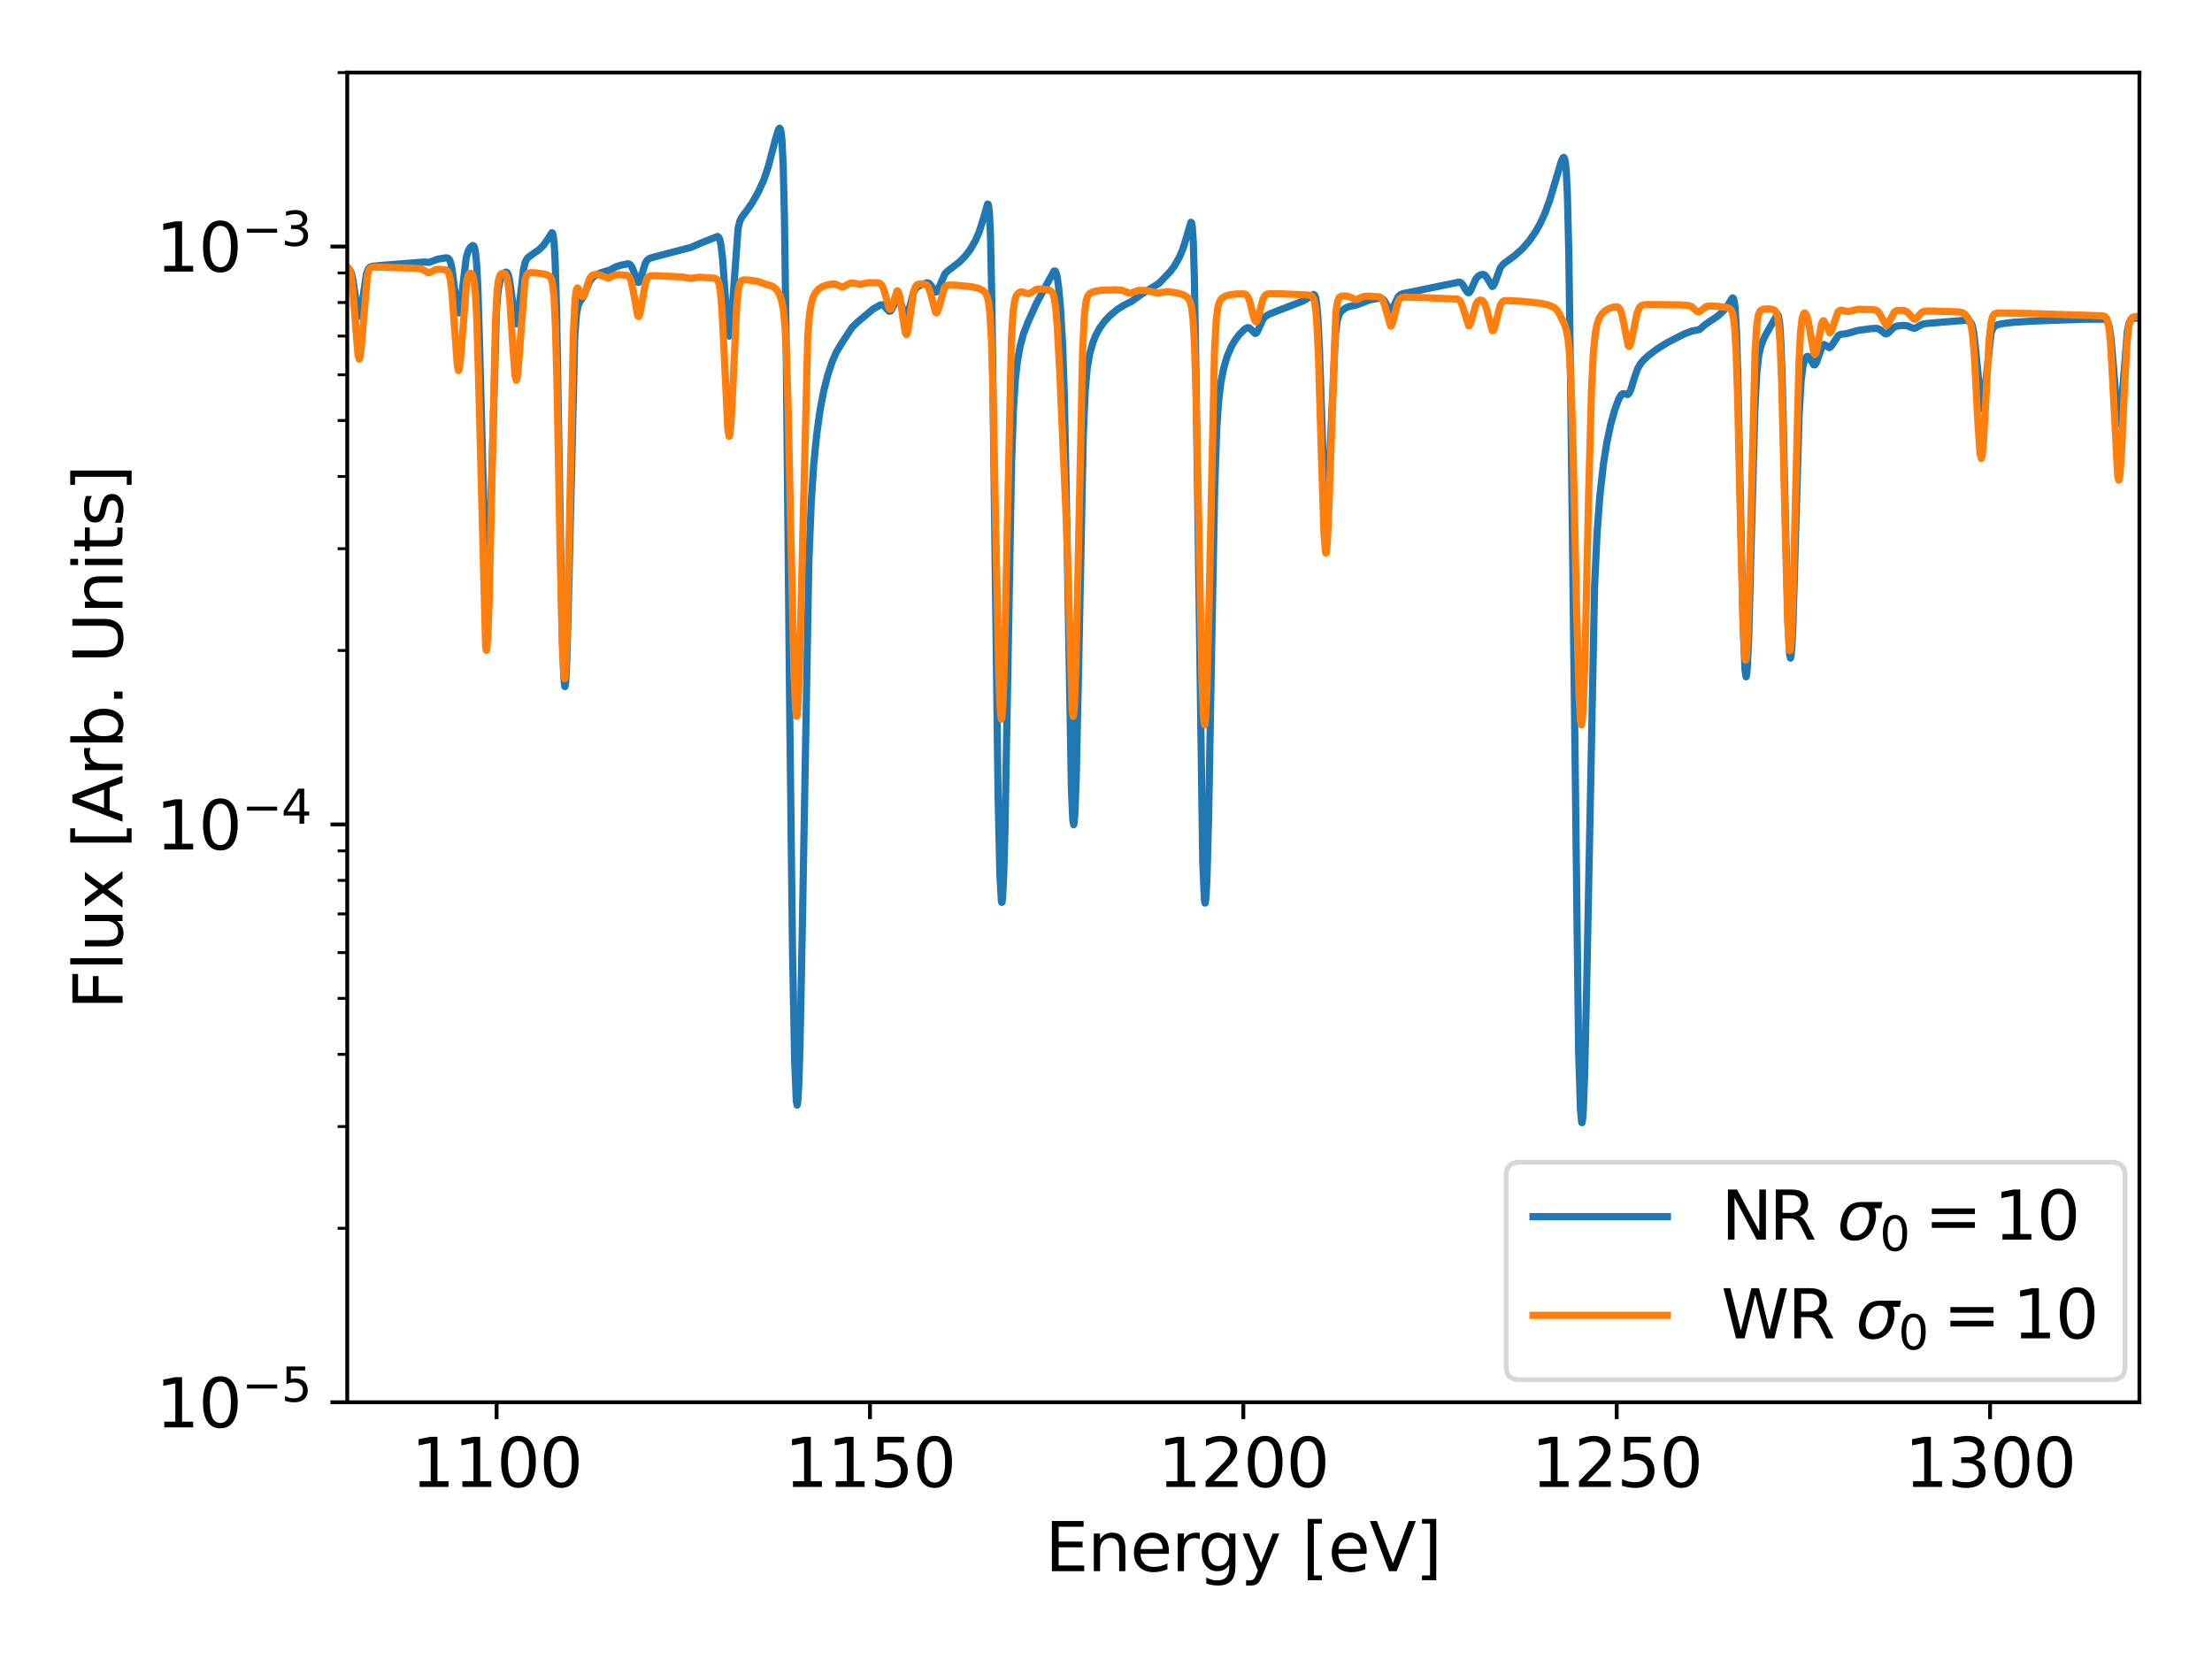 <?xml version="1.0" encoding="utf-8" standalone="no"?>
<!DOCTYPE svg PUBLIC "-//W3C//DTD SVG 1.1//EN"
  "http://www.w3.org/Graphics/SVG/1.1/DTD/svg11.dtd">
<svg xmlns:xlink="http://www.w3.org/1999/xlink" width="460.8pt" height="345.6pt" viewBox="0 0 460.8 345.6" xmlns="http://www.w3.org/2000/svg" version="1.1">
 <defs>
  <style type="text/css">*{stroke-linejoin: round; stroke-linecap: butt}</style>
 </defs>
 <g id="figure_1">
  <g id="patch_1">
   <path d="M 0 345.6 
L 460.8 345.6 
L 460.8 0 
L 0 0 
z
" style="fill: #ffffff"/>
  </g>
  <g id="axes_1">
   <g id="patch_2">
    <path d="M 72.339 292.12 
L 445.68 292.12 
L 445.68 15.12 
L 72.339 15.12 
z
" style="fill: #ffffff"/>
   </g>
   <g id="matplotlib.axis_1">
    <g id="xtick_1">
     <g id="line2d_1">
      <defs>
       <path id="m756f454958" d="M 0 0 
L 0 3.5 
" style="stroke: #000000; stroke-width: 0.8"/>
      </defs>
      <g>
       <use xlink:href="#m756f454958" x="103.451" y="292.12" style="stroke: #000000; stroke-width: 0.8"/>
      </g>
     </g>
     <g id="text_1">
      <!-- 1100 -->
      <g transform="translate(85.636 309.758) scale(0.14 -0.14)">
       <defs>
        <path id="DejaVuSans-31" d="M 794 531 
L 1825 531 
L 1825 4091 
L 703 3866 
L 703 4441 
L 1819 4666 
L 2450 4666 
L 2450 531 
L 3481 531 
L 3481 0 
L 794 0 
L 794 531 
z
" transform="scale(0.016)"/>
        <path id="DejaVuSans-30" d="M 2034 4250 
Q 1547 4250 1301 3770 
Q 1056 3291 1056 2328 
Q 1056 1369 1301 889 
Q 1547 409 2034 409 
Q 2525 409 2770 889 
Q 3016 1369 3016 2328 
Q 3016 3291 2770 3770 
Q 2525 4250 2034 4250 
z
M 2034 4750 
Q 2819 4750 3233 4129 
Q 3647 3509 3647 2328 
Q 3647 1150 3233 529 
Q 2819 -91 2034 -91 
Q 1250 -91 836 529 
Q 422 1150 422 2328 
Q 422 3509 836 4129 
Q 1250 4750 2034 4750 
z
" transform="scale(0.016)"/>
       </defs>
       <use xlink:href="#DejaVuSans-31"/>
       <use xlink:href="#DejaVuSans-31" x="63.623"/>
       <use xlink:href="#DejaVuSans-30" x="127.246"/>
       <use xlink:href="#DejaVuSans-30" x="190.869"/>
      </g>
     </g>
    </g>
    <g id="xtick_2">
     <g id="line2d_2">
      <g>
       <use xlink:href="#m756f454958" x="181.23" y="292.12" style="stroke: #000000; stroke-width: 0.8"/>
      </g>
     </g>
     <g id="text_2">
      <!-- 1150 -->
      <g transform="translate(163.415 309.758) scale(0.14 -0.14)">
       <defs>
        <path id="DejaVuSans-35" d="M 691 4666 
L 3169 4666 
L 3169 4134 
L 1269 4134 
L 1269 2991 
Q 1406 3038 1543 3061 
Q 1681 3084 1819 3084 
Q 2600 3084 3056 2656 
Q 3513 2228 3513 1497 
Q 3513 744 3044 326 
Q 2575 -91 1722 -91 
Q 1428 -91 1123 -41 
Q 819 9 494 109 
L 494 744 
Q 775 591 1075 516 
Q 1375 441 1709 441 
Q 2250 441 2565 725 
Q 2881 1009 2881 1497 
Q 2881 1984 2565 2268 
Q 2250 2553 1709 2553 
Q 1456 2553 1204 2497 
Q 953 2441 691 2322 
L 691 4666 
z
" transform="scale(0.016)"/>
       </defs>
       <use xlink:href="#DejaVuSans-31"/>
       <use xlink:href="#DejaVuSans-31" x="63.623"/>
       <use xlink:href="#DejaVuSans-35" x="127.246"/>
       <use xlink:href="#DejaVuSans-30" x="190.869"/>
      </g>
     </g>
    </g>
    <g id="xtick_3">
     <g id="line2d_3">
      <g>
       <use xlink:href="#m756f454958" x="259.009" y="292.12" style="stroke: #000000; stroke-width: 0.8"/>
      </g>
     </g>
     <g id="text_3">
      <!-- 1200 -->
      <g transform="translate(241.194 309.758) scale(0.14 -0.14)">
       <defs>
        <path id="DejaVuSans-32" d="M 1228 531 
L 3431 531 
L 3431 0 
L 469 0 
L 469 531 
Q 828 903 1448 1529 
Q 2069 2156 2228 2338 
Q 2531 2678 2651 2914 
Q 2772 3150 2772 3378 
Q 2772 3750 2511 3984 
Q 2250 4219 1831 4219 
Q 1534 4219 1204 4116 
Q 875 4013 500 3803 
L 500 4441 
Q 881 4594 1212 4672 
Q 1544 4750 1819 4750 
Q 2544 4750 2975 4387 
Q 3406 4025 3406 3419 
Q 3406 3131 3298 2873 
Q 3191 2616 2906 2266 
Q 2828 2175 2409 1742 
Q 1991 1309 1228 531 
z
" transform="scale(0.016)"/>
       </defs>
       <use xlink:href="#DejaVuSans-31"/>
       <use xlink:href="#DejaVuSans-32" x="63.623"/>
       <use xlink:href="#DejaVuSans-30" x="127.246"/>
       <use xlink:href="#DejaVuSans-30" x="190.869"/>
      </g>
     </g>
    </g>
    <g id="xtick_4">
     <g id="line2d_4">
      <g>
       <use xlink:href="#m756f454958" x="336.789" y="292.12" style="stroke: #000000; stroke-width: 0.8"/>
      </g>
     </g>
     <g id="text_4">
      <!-- 1250 -->
      <g transform="translate(318.974 309.758) scale(0.14 -0.14)">
       <use xlink:href="#DejaVuSans-31"/>
       <use xlink:href="#DejaVuSans-32" x="63.623"/>
       <use xlink:href="#DejaVuSans-35" x="127.246"/>
       <use xlink:href="#DejaVuSans-30" x="190.869"/>
      </g>
     </g>
    </g>
    <g id="xtick_5">
     <g id="line2d_5">
      <g>
       <use xlink:href="#m756f454958" x="414.568" y="292.12" style="stroke: #000000; stroke-width: 0.8"/>
      </g>
     </g>
     <g id="text_5">
      <!-- 1300 -->
      <g transform="translate(396.753 309.758) scale(0.14 -0.14)">
       <defs>
        <path id="DejaVuSans-33" d="M 2597 2516 
Q 3050 2419 3304 2112 
Q 3559 1806 3559 1356 
Q 3559 666 3084 287 
Q 2609 -91 1734 -91 
Q 1441 -91 1130 -33 
Q 819 25 488 141 
L 488 750 
Q 750 597 1062 519 
Q 1375 441 1716 441 
Q 2309 441 2620 675 
Q 2931 909 2931 1356 
Q 2931 1769 2642 2001 
Q 2353 2234 1838 2234 
L 1294 2234 
L 1294 2753 
L 1863 2753 
Q 2328 2753 2575 2939 
Q 2822 3125 2822 3475 
Q 2822 3834 2567 4026 
Q 2313 4219 1838 4219 
Q 1578 4219 1281 4162 
Q 984 4106 628 3988 
L 628 4550 
Q 988 4650 1302 4700 
Q 1616 4750 1894 4750 
Q 2613 4750 3031 4423 
Q 3450 4097 3450 3541 
Q 3450 3153 3228 2886 
Q 3006 2619 2597 2516 
z
" transform="scale(0.016)"/>
       </defs>
       <use xlink:href="#DejaVuSans-31"/>
       <use xlink:href="#DejaVuSans-33" x="63.623"/>
       <use xlink:href="#DejaVuSans-30" x="127.246"/>
       <use xlink:href="#DejaVuSans-30" x="190.869"/>
      </g>
     </g>
    </g>
    <g id="text_6">
     <!-- Energy [eV] -->
     <g transform="translate(217.718 327.307) scale(0.14 -0.14)">
      <defs>
       <path id="DejaVuSans-45" d="M 628 4666 
L 3578 4666 
L 3578 4134 
L 1259 4134 
L 1259 2753 
L 3481 2753 
L 3481 2222 
L 1259 2222 
L 1259 531 
L 3634 531 
L 3634 0 
L 628 0 
L 628 4666 
z
" transform="scale(0.016)"/>
       <path id="DejaVuSans-6e" d="M 3513 2113 
L 3513 0 
L 2938 0 
L 2938 2094 
Q 2938 2591 2744 2837 
Q 2550 3084 2163 3084 
Q 1697 3084 1428 2787 
Q 1159 2491 1159 1978 
L 1159 0 
L 581 0 
L 581 3500 
L 1159 3500 
L 1159 2956 
Q 1366 3272 1645 3428 
Q 1925 3584 2291 3584 
Q 2894 3584 3203 3211 
Q 3513 2838 3513 2113 
z
" transform="scale(0.016)"/>
       <path id="DejaVuSans-65" d="M 3597 1894 
L 3597 1613 
L 953 1613 
Q 991 1019 1311 708 
Q 1631 397 2203 397 
Q 2534 397 2845 478 
Q 3156 559 3463 722 
L 3463 178 
Q 3153 47 2828 -22 
Q 2503 -91 2169 -91 
Q 1331 -91 842 396 
Q 353 884 353 1716 
Q 353 2575 817 3079 
Q 1281 3584 2069 3584 
Q 2775 3584 3186 3129 
Q 3597 2675 3597 1894 
z
M 3022 2063 
Q 3016 2534 2758 2815 
Q 2500 3097 2075 3097 
Q 1594 3097 1305 2825 
Q 1016 2553 972 2059 
L 3022 2063 
z
" transform="scale(0.016)"/>
       <path id="DejaVuSans-72" d="M 2631 2963 
Q 2534 3019 2420 3045 
Q 2306 3072 2169 3072 
Q 1681 3072 1420 2755 
Q 1159 2438 1159 1844 
L 1159 0 
L 581 0 
L 581 3500 
L 1159 3500 
L 1159 2956 
Q 1341 3275 1631 3429 
Q 1922 3584 2338 3584 
Q 2397 3584 2469 3576 
Q 2541 3569 2628 3553 
L 2631 2963 
z
" transform="scale(0.016)"/>
       <path id="DejaVuSans-67" d="M 2906 1791 
Q 2906 2416 2648 2759 
Q 2391 3103 1925 3103 
Q 1463 3103 1205 2759 
Q 947 2416 947 1791 
Q 947 1169 1205 825 
Q 1463 481 1925 481 
Q 2391 481 2648 825 
Q 2906 1169 2906 1791 
z
M 3481 434 
Q 3481 -459 3084 -895 
Q 2688 -1331 1869 -1331 
Q 1566 -1331 1297 -1286 
Q 1028 -1241 775 -1147 
L 775 -588 
Q 1028 -725 1275 -790 
Q 1522 -856 1778 -856 
Q 2344 -856 2625 -561 
Q 2906 -266 2906 331 
L 2906 616 
Q 2728 306 2450 153 
Q 2172 0 1784 0 
Q 1141 0 747 490 
Q 353 981 353 1791 
Q 353 2603 747 3093 
Q 1141 3584 1784 3584 
Q 2172 3584 2450 3431 
Q 2728 3278 2906 2969 
L 2906 3500 
L 3481 3500 
L 3481 434 
z
" transform="scale(0.016)"/>
       <path id="DejaVuSans-79" d="M 2059 -325 
Q 1816 -950 1584 -1140 
Q 1353 -1331 966 -1331 
L 506 -1331 
L 506 -850 
L 844 -850 
Q 1081 -850 1212 -737 
Q 1344 -625 1503 -206 
L 1606 56 
L 191 3500 
L 800 3500 
L 1894 763 
L 2988 3500 
L 3597 3500 
L 2059 -325 
z
" transform="scale(0.016)"/>
       <path id="DejaVuSans-20" transform="scale(0.016)"/>
       <path id="DejaVuSans-5b" d="M 550 4863 
L 1875 4863 
L 1875 4416 
L 1125 4416 
L 1125 -397 
L 1875 -397 
L 1875 -844 
L 550 -844 
L 550 4863 
z
" transform="scale(0.016)"/>
       <path id="DejaVuSans-56" d="M 1831 0 
L 50 4666 
L 709 4666 
L 2188 738 
L 3669 4666 
L 4325 4666 
L 2547 0 
L 1831 0 
z
" transform="scale(0.016)"/>
       <path id="DejaVuSans-5d" d="M 1947 4863 
L 1947 -844 
L 622 -844 
L 622 -397 
L 1369 -397 
L 1369 4416 
L 622 4416 
L 622 4863 
L 1947 4863 
z
" transform="scale(0.016)"/>
      </defs>
      <use xlink:href="#DejaVuSans-45"/>
      <use xlink:href="#DejaVuSans-6e" x="63.184"/>
      <use xlink:href="#DejaVuSans-65" x="126.562"/>
      <use xlink:href="#DejaVuSans-72" x="188.086"/>
      <use xlink:href="#DejaVuSans-67" x="227.449"/>
      <use xlink:href="#DejaVuSans-79" x="290.926"/>
      <use xlink:href="#DejaVuSans-20" x="350.105"/>
      <use xlink:href="#DejaVuSans-5b" x="381.893"/>
      <use xlink:href="#DejaVuSans-65" x="420.906"/>
      <use xlink:href="#DejaVuSans-56" x="482.43"/>
      <use xlink:href="#DejaVuSans-5d" x="550.838"/>
     </g>
    </g>
   </g>
   <g id="matplotlib.axis_2">
    <g id="ytick_1">
     <g id="line2d_6">
      <defs>
       <path id="md0601619a7" d="M 0 0 
L -3.5 0 
" style="stroke: #000000; stroke-width: 0.8"/>
      </defs>
      <g>
       <use xlink:href="#md0601619a7" x="72.339" y="292.12" style="stroke: #000000; stroke-width: 0.8"/>
      </g>
     </g>
     <g id="text_7">
      <!-- $\mathdefault{10^{-5}}$ -->
      <g transform="translate(32.439 297.439) scale(0.14 -0.14)">
       <defs>
        <path id="DejaVuSans-2212" d="M 678 2272 
L 4684 2272 
L 4684 1741 
L 678 1741 
L 678 2272 
z
" transform="scale(0.016)"/>
       </defs>
       <use xlink:href="#DejaVuSans-31" transform="translate(0 0.684)"/>
       <use xlink:href="#DejaVuSans-30" transform="translate(63.623 0.684)"/>
       <use xlink:href="#DejaVuSans-2212" transform="translate(128.203 38.966) scale(0.7)"/>
       <use xlink:href="#DejaVuSans-35" transform="translate(186.855 38.966) scale(0.7)"/>
      </g>
     </g>
    </g>
    <g id="ytick_2">
     <g id="line2d_7">
      <g>
       <use xlink:href="#md0601619a7" x="72.339" y="171.739" style="stroke: #000000; stroke-width: 0.8"/>
      </g>
     </g>
     <g id="text_8">
      <!-- $\mathdefault{10^{-4}}$ -->
      <g transform="translate(32.439 177.058) scale(0.14 -0.14)">
       <defs>
        <path id="DejaVuSans-34" d="M 2419 4116 
L 825 1625 
L 2419 1625 
L 2419 4116 
z
M 2253 4666 
L 3047 4666 
L 3047 1625 
L 3713 1625 
L 3713 1100 
L 3047 1100 
L 3047 0 
L 2419 0 
L 2419 1100 
L 313 1100 
L 313 1709 
L 2253 4666 
z
" transform="scale(0.016)"/>
       </defs>
       <use xlink:href="#DejaVuSans-31" transform="translate(0 0.684)"/>
       <use xlink:href="#DejaVuSans-30" transform="translate(63.623 0.684)"/>
       <use xlink:href="#DejaVuSans-2212" transform="translate(128.203 38.966) scale(0.7)"/>
       <use xlink:href="#DejaVuSans-34" transform="translate(186.855 38.966) scale(0.7)"/>
      </g>
     </g>
    </g>
    <g id="ytick_3">
     <g id="line2d_8">
      <g>
       <use xlink:href="#md0601619a7" x="72.339" y="51.358" style="stroke: #000000; stroke-width: 0.8"/>
      </g>
     </g>
     <g id="text_9">
      <!-- $\mathdefault{10^{-3}}$ -->
      <g transform="translate(32.439 56.677) scale(0.14 -0.14)">
       <use xlink:href="#DejaVuSans-31" transform="translate(0 0.766)"/>
       <use xlink:href="#DejaVuSans-30" transform="translate(63.623 0.766)"/>
       <use xlink:href="#DejaVuSans-2212" transform="translate(128.203 39.047) scale(0.7)"/>
       <use xlink:href="#DejaVuSans-33" transform="translate(186.855 39.047) scale(0.7)"/>
      </g>
     </g>
    </g>
    <g id="ytick_4">
     <g id="line2d_9">
      <defs>
       <path id="m300717b17e" d="M 0 0 
L -2 0 
" style="stroke: #000000; stroke-width: 0.6"/>
      </defs>
      <g>
       <use xlink:href="#m300717b17e" x="72.339" y="255.882" style="stroke: #000000; stroke-width: 0.6"/>
      </g>
     </g>
    </g>
    <g id="ytick_5">
     <g id="line2d_10">
      <g>
       <use xlink:href="#m300717b17e" x="72.339" y="234.684" style="stroke: #000000; stroke-width: 0.6"/>
      </g>
     </g>
    </g>
    <g id="ytick_6">
     <g id="line2d_11">
      <g>
       <use xlink:href="#m300717b17e" x="72.339" y="219.643" style="stroke: #000000; stroke-width: 0.6"/>
      </g>
     </g>
    </g>
    <g id="ytick_7">
     <g id="line2d_12">
      <g>
       <use xlink:href="#m300717b17e" x="72.339" y="207.977" style="stroke: #000000; stroke-width: 0.6"/>
      </g>
     </g>
    </g>
    <g id="ytick_8">
     <g id="line2d_13">
      <g>
       <use xlink:href="#m300717b17e" x="72.339" y="198.445" style="stroke: #000000; stroke-width: 0.6"/>
      </g>
     </g>
    </g>
    <g id="ytick_9">
     <g id="line2d_14">
      <g>
       <use xlink:href="#m300717b17e" x="72.339" y="190.386" style="stroke: #000000; stroke-width: 0.6"/>
      </g>
     </g>
    </g>
    <g id="ytick_10">
     <g id="line2d_15">
      <g>
       <use xlink:href="#m300717b17e" x="72.339" y="183.405" style="stroke: #000000; stroke-width: 0.6"/>
      </g>
     </g>
    </g>
    <g id="ytick_11">
     <g id="line2d_16">
      <g>
       <use xlink:href="#m300717b17e" x="72.339" y="177.247" style="stroke: #000000; stroke-width: 0.6"/>
      </g>
     </g>
    </g>
    <g id="ytick_12">
     <g id="line2d_17">
      <g>
       <use xlink:href="#m300717b17e" x="72.339" y="135.501" style="stroke: #000000; stroke-width: 0.6"/>
      </g>
     </g>
    </g>
    <g id="ytick_13">
     <g id="line2d_18">
      <g>
       <use xlink:href="#m300717b17e" x="72.339" y="114.303" style="stroke: #000000; stroke-width: 0.6"/>
      </g>
     </g>
    </g>
    <g id="ytick_14">
     <g id="line2d_19">
      <g>
       <use xlink:href="#m300717b17e" x="72.339" y="99.263" style="stroke: #000000; stroke-width: 0.6"/>
      </g>
     </g>
    </g>
    <g id="ytick_15">
     <g id="line2d_20">
      <g>
       <use xlink:href="#m300717b17e" x="72.339" y="87.597" style="stroke: #000000; stroke-width: 0.6"/>
      </g>
     </g>
    </g>
    <g id="ytick_16">
     <g id="line2d_21">
      <g>
       <use xlink:href="#m300717b17e" x="72.339" y="78.065" style="stroke: #000000; stroke-width: 0.6"/>
      </g>
     </g>
    </g>
    <g id="ytick_17">
     <g id="line2d_22">
      <g>
       <use xlink:href="#m300717b17e" x="72.339" y="70.005" style="stroke: #000000; stroke-width: 0.6"/>
      </g>
     </g>
    </g>
    <g id="ytick_18">
     <g id="line2d_23">
      <g>
       <use xlink:href="#m300717b17e" x="72.339" y="63.024" style="stroke: #000000; stroke-width: 0.6"/>
      </g>
     </g>
    </g>
    <g id="ytick_19">
     <g id="line2d_24">
      <g>
       <use xlink:href="#m300717b17e" x="72.339" y="56.867" style="stroke: #000000; stroke-width: 0.6"/>
      </g>
     </g>
    </g>
    <g id="ytick_20">
     <g id="line2d_25">
      <g>
       <use xlink:href="#m300717b17e" x="72.339" y="15.12" style="stroke: #000000; stroke-width: 0.6"/>
      </g>
     </g>
    </g>
    <g id="text_10">
     <!-- Flux [Arb. Units] -->
     <g transform="translate(25.527 210.311) rotate(-90) scale(0.14 -0.14)">
      <defs>
       <path id="DejaVuSans-46" d="M 628 4666 
L 3309 4666 
L 3309 4134 
L 1259 4134 
L 1259 2759 
L 3109 2759 
L 3109 2228 
L 1259 2228 
L 1259 0 
L 628 0 
L 628 4666 
z
" transform="scale(0.016)"/>
       <path id="DejaVuSans-6c" d="M 603 4863 
L 1178 4863 
L 1178 0 
L 603 0 
L 603 4863 
z
" transform="scale(0.016)"/>
       <path id="DejaVuSans-75" d="M 544 1381 
L 544 3500 
L 1119 3500 
L 1119 1403 
Q 1119 906 1312 657 
Q 1506 409 1894 409 
Q 2359 409 2629 706 
Q 2900 1003 2900 1516 
L 2900 3500 
L 3475 3500 
L 3475 0 
L 2900 0 
L 2900 538 
Q 2691 219 2414 64 
Q 2138 -91 1772 -91 
Q 1169 -91 856 284 
Q 544 659 544 1381 
z
M 1991 3584 
L 1991 3584 
z
" transform="scale(0.016)"/>
       <path id="DejaVuSans-78" d="M 3513 3500 
L 2247 1797 
L 3578 0 
L 2900 0 
L 1881 1375 
L 863 0 
L 184 0 
L 1544 1831 
L 300 3500 
L 978 3500 
L 1906 2253 
L 2834 3500 
L 3513 3500 
z
" transform="scale(0.016)"/>
       <path id="DejaVuSans-41" d="M 2188 4044 
L 1331 1722 
L 3047 1722 
L 2188 4044 
z
M 1831 4666 
L 2547 4666 
L 4325 0 
L 3669 0 
L 3244 1197 
L 1141 1197 
L 716 0 
L 50 0 
L 1831 4666 
z
" transform="scale(0.016)"/>
       <path id="DejaVuSans-62" d="M 3116 1747 
Q 3116 2381 2855 2742 
Q 2594 3103 2138 3103 
Q 1681 3103 1420 2742 
Q 1159 2381 1159 1747 
Q 1159 1113 1420 752 
Q 1681 391 2138 391 
Q 2594 391 2855 752 
Q 3116 1113 3116 1747 
z
M 1159 2969 
Q 1341 3281 1617 3432 
Q 1894 3584 2278 3584 
Q 2916 3584 3314 3078 
Q 3713 2572 3713 1747 
Q 3713 922 3314 415 
Q 2916 -91 2278 -91 
Q 1894 -91 1617 61 
Q 1341 213 1159 525 
L 1159 0 
L 581 0 
L 581 4863 
L 1159 4863 
L 1159 2969 
z
" transform="scale(0.016)"/>
       <path id="DejaVuSans-2e" d="M 684 794 
L 1344 794 
L 1344 0 
L 684 0 
L 684 794 
z
" transform="scale(0.016)"/>
       <path id="DejaVuSans-55" d="M 556 4666 
L 1191 4666 
L 1191 1831 
Q 1191 1081 1462 751 
Q 1734 422 2344 422 
Q 2950 422 3222 751 
Q 3494 1081 3494 1831 
L 3494 4666 
L 4128 4666 
L 4128 1753 
Q 4128 841 3676 375 
Q 3225 -91 2344 -91 
Q 1459 -91 1007 375 
Q 556 841 556 1753 
L 556 4666 
z
" transform="scale(0.016)"/>
       <path id="DejaVuSans-69" d="M 603 3500 
L 1178 3500 
L 1178 0 
L 603 0 
L 603 3500 
z
M 603 4863 
L 1178 4863 
L 1178 4134 
L 603 4134 
L 603 4863 
z
" transform="scale(0.016)"/>
       <path id="DejaVuSans-74" d="M 1172 4494 
L 1172 3500 
L 2356 3500 
L 2356 3053 
L 1172 3053 
L 1172 1153 
Q 1172 725 1289 603 
Q 1406 481 1766 481 
L 2356 481 
L 2356 0 
L 1766 0 
Q 1100 0 847 248 
Q 594 497 594 1153 
L 594 3053 
L 172 3053 
L 172 3500 
L 594 3500 
L 594 4494 
L 1172 4494 
z
" transform="scale(0.016)"/>
       <path id="DejaVuSans-73" d="M 2834 3397 
L 2834 2853 
Q 2591 2978 2328 3040 
Q 2066 3103 1784 3103 
Q 1356 3103 1142 2972 
Q 928 2841 928 2578 
Q 928 2378 1081 2264 
Q 1234 2150 1697 2047 
L 1894 2003 
Q 2506 1872 2764 1633 
Q 3022 1394 3022 966 
Q 3022 478 2636 193 
Q 2250 -91 1575 -91 
Q 1294 -91 989 -36 
Q 684 19 347 128 
L 347 722 
Q 666 556 975 473 
Q 1284 391 1588 391 
Q 1994 391 2212 530 
Q 2431 669 2431 922 
Q 2431 1156 2273 1281 
Q 2116 1406 1581 1522 
L 1381 1569 
Q 847 1681 609 1914 
Q 372 2147 372 2553 
Q 372 3047 722 3315 
Q 1072 3584 1716 3584 
Q 2034 3584 2315 3537 
Q 2597 3491 2834 3397 
z
" transform="scale(0.016)"/>
      </defs>
      <use xlink:href="#DejaVuSans-46"/>
      <use xlink:href="#DejaVuSans-6c" x="57.52"/>
      <use xlink:href="#DejaVuSans-75" x="85.303"/>
      <use xlink:href="#DejaVuSans-78" x="148.682"/>
      <use xlink:href="#DejaVuSans-20" x="207.861"/>
      <use xlink:href="#DejaVuSans-5b" x="239.648"/>
      <use xlink:href="#DejaVuSans-41" x="278.662"/>
      <use xlink:href="#DejaVuSans-72" x="347.07"/>
      <use xlink:href="#DejaVuSans-62" x="388.184"/>
      <use xlink:href="#DejaVuSans-2e" x="451.66"/>
      <use xlink:href="#DejaVuSans-20" x="483.447"/>
      <use xlink:href="#DejaVuSans-55" x="515.234"/>
      <use xlink:href="#DejaVuSans-6e" x="588.428"/>
      <use xlink:href="#DejaVuSans-69" x="651.807"/>
      <use xlink:href="#DejaVuSans-74" x="679.59"/>
      <use xlink:href="#DejaVuSans-73" x="718.799"/>
      <use xlink:href="#DejaVuSans-5d" x="770.898"/>
     </g>
    </g>
   </g>
   <g id="line2d_26">
    <path d="M 72.298 55.927 
L 72.664 56.053 
L 72.925 56.326 
L 73.23 57.033 
L 73.535 58.372 
L 73.969 61.394 
L 74.573 65.413 
L 74.823 65.889 
L 74.932 65.783 
L 75.109 65.218 
L 75.405 63.405 
L 76.307 57.191 
L 76.696 56.067 
L 77.083 55.637 
L 77.618 55.466 
L 79.241 55.305 
L 88.375 54.577 
L 89.332 54.661 
L 89.811 54.51 
L 91.13 54.002 
L 92.981 53.69 
L 93.363 53.798 
L 93.635 54.113 
L 93.907 54.824 
L 94.204 56.277 
L 94.64 59.741 
L 95.287 64.73 
L 95.515 65.208 
L 95.614 65.113 
L 95.792 64.482 
L 96.077 62.452 
L 97.124 53.664 
L 97.528 52.274 
L 98.011 51.488 
L 98.445 51.148 
L 98.638 51.191 
L 98.83 51.517 
L 99.047 52.501 
L 99.271 54.687 
L 99.548 59.905 
L 99.913 72.057 
L 101.211 121.415 
L 101.444 123.003 
L 101.501 122.895 
L 101.612 122.139 
L 101.844 118.281 
L 102.133 109.662 
L 103.427 64.475 
L 103.779 60.454 
L 104.168 58.485 
L 104.558 57.532 
L 105.042 56.869 
L 105.397 56.678 
L 105.633 56.791 
L 105.874 57.239 
L 106.154 58.36 
L 106.514 60.867 
L 107.355 67.21 
L 107.543 67.463 
L 107.557 67.455 
L 107.663 67.274 
L 107.854 66.426 
L 108.186 63.719 
L 109.046 56.121 
L 109.435 54.542 
L 109.846 53.799 
L 110.371 53.355 
L 112.283 52.021 
L 113.199 51.117 
L 114.058 49.913 
L 114.971 48.475 
L 115.079 48.539 
L 115.239 49.003 
L 115.453 50.814 
L 115.668 54.876 
L 115.964 65.69 
L 116.401 91.504 
L 117.082 130.587 
L 117.448 141.18 
L 117.653 143.018 
L 117.683 143.035 
L 117.72 142.969 
L 117.863 141.817 
L 118.062 137.932 
L 118.423 125.004 
L 119.738 69.974 
L 120.08 65.567 
L 120.438 63.641 
L 120.795 62.887 
L 121.593 61.707 
L 122.265 59.932 
L 122.947 58.431 
L 123.491 57.772 
L 124.143 57.291 
L 125.17 56.82 
L 127.091 56.247 
L 128.244 55.6 
L 129.393 55.235 
L 130.81 54.945 
L 131.19 55.059 
L 131.495 55.372 
L 131.873 56.165 
L 132.884 58.818 
L 133.099 58.79 
L 133.307 58.451 
L 133.704 57.195 
L 134.447 54.793 
L 134.895 54.108 
L 135.343 53.814 
L 136.238 53.547 
L 144.033 51.506 
L 146.102 50.593 
L 149.49 49.259 
L 149.748 49.478 
L 149.964 49.974 
L 150.224 51.2 
L 150.544 54.056 
L 150.972 60.164 
L 151.604 68.841 
L 151.876 70.021 
L 151.969 69.914 
L 152.148 68.975 
L 152.425 65.839 
L 153.751 47.61 
L 154.121 46.07 
L 154.491 45.299 
L 155.368 44.144 
L 156.653 42.331 
L 157.997 39.941 
L 159.166 37.35 
L 160.03 34.756 
L 161.476 29.273 
L 162.124 27.07 
L 162.401 26.699 
L 162.55 26.857 
L 162.7 27.441 
L 162.897 29.25 
L 163.145 34.283 
L 163.415 45.474 
L 163.748 69.727 
L 164.523 149.482 
L 165.097 198.071 
L 165.536 220.874 
L 165.886 229.272 
L 166.049 230.206 
L 166.089 230.148 
L 166.181 229.597 
L 166.393 226.16 
L 166.637 218.629 
L 167.107 195.084 
L 168.493 117.202 
L 168.994 104.628 
L 169.544 96.386 
L 170.129 90.515 
L 170.857 85.32 
L 171.604 81.422 
L 172.407 78.241 
L 173.41 75.226 
L 174.213 73.395 
L 175.306 71.55 
L 177.497 68.211 
L 178.679 67.065 
L 181.899 64.37 
L 183.402 63.521 
L 183.84 63.499 
L 184.17 63.68 
L 184.719 64.352 
L 185.217 64.845 
L 185.485 64.799 
L 185.709 64.547 
L 186.074 63.822 
L 186.804 62.407 
L 187.053 62.271 
L 187.267 62.372 
L 187.555 62.849 
L 187.913 63.905 
L 188.546 65.773 
L 188.792 65.935 
L 188.938 65.803 
L 189.151 65.319 
L 189.503 63.975 
L 190.262 61.032 
L 190.716 60.144 
L 191.172 59.714 
L 192.086 59.24 
L 193.112 58.904 
L 193.505 59.009 
L 193.9 59.417 
L 194.96 60.852 
L 195.184 60.718 
L 195.507 60.131 
L 196.856 57.011 
L 197.394 56.488 
L 199.85 54.587 
L 201.006 53.42 
L 202.031 52.114 
L 203.148 50.229 
L 203.949 48.4 
L 204.816 45.69 
L 205.737 42.508 
L 205.842 42.544 
L 205.947 42.878 
L 206.13 44.606 
L 206.34 49.403 
L 206.616 62.283 
L 207.029 94.918 
L 207.915 165.739 
L 208.302 182.365 
L 208.61 187.735 
L 208.675 187.978 
L 208.733 187.934 
L 208.853 187.083 
L 209.089 182.475 
L 209.349 173.254 
L 209.91 142.158 
L 210.719 96.908 
L 211.107 85.436 
L 211.522 78.977 
L 211.937 75.339 
L 212.53 72.048 
L 213.177 69.635 
L 214.106 67.218 
L 215.929 63.152 
L 219.563 56.463 
L 219.801 56.447 
L 219.944 56.646 
L 220.204 57.553 
L 220.526 59.817 
L 220.913 64.109 
L 221.373 71.8 
L 221.717 82.159 
L 222.105 102.183 
L 223.201 164.614 
L 223.483 170.767 
L 223.666 171.809 
L 223.775 171.323 
L 223.94 169.062 
L 224.202 161.929 
L 224.657 141.001 
L 225.682 90.169 
L 226.067 81.468 
L 226.49 76.713 
L 226.992 73.762 
L 227.664 71.368 
L 228.255 69.889 
L 229.052 68.394 
L 230.054 66.989 
L 231.192 65.769 
L 232.787 64.438 
L 234.064 63.634 
L 235.669 62.821 
L 237.769 61.308 
L 241.456 59.005 
L 243.808 56.552 
L 244.67 55.383 
L 245.717 53.521 
L 246.462 51.727 
L 247.235 49.206 
L 248.097 46.298 
L 248.206 46.387 
L 248.368 47.21 
L 248.584 50.459 
L 248.819 58.358 
L 249.136 77.879 
L 250.55 179.564 
L 250.9 187.441 
L 251.02 188.125 
L 251.068 188.114 
L 251.219 187.038 
L 251.437 182.789 
L 251.781 170.192 
L 252.381 136.448 
L 253.051 101.277 
L 253.479 89.161 
L 253.839 83.778 
L 254.305 79.829 
L 254.914 76.715 
L 255.598 74.368 
L 256.455 72.311 
L 257.141 71.085 
L 258.076 69.79 
L 259.255 68.585 
L 259.868 68.252 
L 260.276 68.318 
L 260.633 68.63 
L 261.439 69.454 
L 261.701 69.379 
L 261.951 69.063 
L 262.355 68.183 
L 263.175 66.423 
L 263.675 65.87 
L 264.421 65.44 
L 266.654 64.557 
L 271.451 62.704 
L 272.727 61.937 
L 273.649 61.339 
L 273.862 61.475 
L 274.075 62.017 
L 274.287 63.257 
L 274.536 66.092 
L 274.869 72.859 
L 275.594 94.528 
L 276.012 103.316 
L 276.269 105.211 
L 276.325 105.231 
L 276.44 104.834 
L 276.648 102.686 
L 276.916 97.631 
L 278.182 69.729 
L 278.549 66.926 
L 278.949 65.568 
L 279.416 64.85 
L 280.083 64.292 
L 280.883 63.888 
L 281.719 63.712 
L 282.609 63.529 
L 285.328 62.479 
L 287.5 62.101 
L 287.993 62.246 
L 288.345 62.586 
L 288.796 63.372 
L 289.448 64.531 
L 289.737 64.64 
L 289.947 64.483 
L 290.303 63.841 
L 291.254 61.826 
L 291.755 61.361 
L 292.364 61.135 
L 294.803 60.661 
L 300.887 59.396 
L 303.992 58.764 
L 304.31 58.885 
L 304.689 59.26 
L 305.353 60.427 
L 305.781 60.96 
L 306.039 60.954 
L 306.299 60.658 
L 306.735 59.701 
L 307.444 58.123 
L 307.95 57.523 
L 308.516 57.216 
L 308.998 57.165 
L 309.359 57.339 
L 309.722 57.797 
L 310.852 59.674 
L 311.061 59.571 
L 311.311 59.157 
L 311.658 58.206 
L 312.525 55.847 
L 313.043 55.127 
L 313.691 54.606 
L 315.637 53.179 
L 317.193 51.754 
L 318.578 50.17 
L 319.903 48.258 
L 320.855 46.557 
L 321.805 44.491 
L 322.845 41.683 
L 323.983 37.852 
L 325.279 33.514 
L 325.627 32.841 
L 325.783 32.799 
L 325.925 33.019 
L 326.094 33.8 
L 326.289 35.807 
L 326.522 40.762 
L 326.808 52.669 
L 327.175 79.321 
L 328.848 218.745 
L 329.238 231.071 
L 329.495 233.827 
L 329.546 233.876 
L 329.663 233.375 
L 329.814 231.494 
L 330.104 224.135 
L 330.551 204.573 
L 332.178 122.243 
L 332.695 111.108 
L 333.258 103.526 
L 334.007 96.796 
L 334.721 92.265 
L 335.546 88.373 
L 336.372 85.406 
L 337.198 83.16 
L 337.724 82.255 
L 338.06 82.011 
L 338.399 82.031 
L 339.083 82.197 
L 339.388 81.91 
L 339.734 81.161 
L 340.438 78.828 
L 341.116 76.881 
L 341.748 75.755 
L 342.439 74.949 
L 343.302 74.152 
L 345.163 72.724 
L 347.499 71.275 
L 350.9 69.55 
L 352.354 68.997 
L 354.033 68.648 
L 355.047 67.755 
L 356.022 67.059 
L 357.743 65.92 
L 358.928 64.86 
L 359.924 63.571 
L 360.916 62.045 
L 361.098 62.154 
L 361.257 62.654 
L 361.467 64.303 
L 361.73 68.854 
L 362.027 78.415 
L 362.551 104.16 
L 363.133 130.586 
L 363.52 139.659 
L 363.742 140.989 
L 363.84 140.666 
L 364.005 138.906 
L 364.301 132.249 
L 364.842 111.878 
L 365.567 85.426 
L 365.962 77.9 
L 366.359 74.212 
L 366.735 72.424 
L 367.253 70.945 
L 367.969 69.485 
L 370.267 65.503 
L 370.414 65.65 
L 370.562 66.147 
L 370.76 67.667 
L 370.996 71.395 
L 371.309 80.479 
L 371.869 105.797 
L 372.479 130.084 
L 372.824 136.404 
L 372.998 137.101 
L 373.102 136.718 
L 373.289 134.59 
L 373.53 129.34 
L 374.034 111.974 
L 374.789 86.488 
L 375.207 79.355 
L 375.593 76.285 
L 375.996 74.828 
L 376.358 74.284 
L 376.599 74.223 
L 376.839 74.384 
L 377.128 74.824 
L 377.824 75.99 
L 378.071 76.006 
L 378.264 75.782 
L 378.533 75.148 
L 379.695 71.903 
L 380.003 71.768 
L 380.288 71.908 
L 381.014 72.412 
L 381.299 72.312 
L 381.599 71.957 
L 382.976 69.876 
L 383.478 69.646 
L 384.578 69.521 
L 385.308 69.334 
L 386.897 68.87 
L 389.599 68.477 
L 390.982 68.4 
L 391.539 68.598 
L 392.064 69.031 
L 392.748 69.552 
L 393.093 69.531 
L 393.504 69.212 
L 394.619 68.125 
L 395.234 67.913 
L 396.485 67.786 
L 397.326 67.864 
L 398.112 68.208 
L 398.726 68.394 
L 399.11 68.313 
L 399.821 67.878 
L 400.552 67.527 
L 401.462 67.374 
L 409.488 66.716 
L 410.346 66.957 
L 410.622 67.258 
L 410.861 67.839 
L 411.166 69.326 
L 411.501 72.251 
L 412.773 85.193 
L 412.901 85.182 
L 413.061 84.667 
L 413.335 82.663 
L 414.764 69.428 
L 415.184 68.339 
L 415.603 67.894 
L 416.105 67.656 
L 417.112 67.419 
L 419.456 67.138 
L 423.477 66.883 
L 434.089 66.508 
L 438.419 66.495 
L 438.834 66.719 
L 439.139 67.214 
L 439.431 68.254 
L 439.724 70.191 
L 440.114 74.516 
L 441.2 87.88 
L 441.379 88.244 
L 441.404 88.23 
L 441.5 88.025 
L 441.681 87.028 
L 441.978 83.895 
L 443.171 68.96 
L 443.526 67.32 
L 443.877 66.635 
L 444.232 66.386 
L 444.866 66.275 
L 445.73 66.234 
L 445.73 66.234 
" clip-path="url(#pef661e320f)" style="fill: none; stroke: #1f77b4; stroke-width: 1.5; stroke-linecap: square"/>
   </g>
   <g id="line2d_27">
    <path d="M 72.298 55.558 
L 72.577 55.772 
L 72.838 56.247 
L 73.143 57.464 
L 73.448 59.814 
L 73.883 65.33 
L 74.573 73.945 
L 74.823 74.809 
L 74.915 74.688 
L 75.066 73.987 
L 75.321 71.561 
L 76.54 57.354 
L 76.852 56.261 
L 77.161 55.823 
L 77.547 55.66 
L 78.395 55.63 
L 86.628 55.879 
L 87.77 56.03 
L 88.375 56.341 
L 89.201 56.798 
L 89.533 56.777 
L 90.088 56.49 
L 90.804 56.152 
L 91.566 56.081 
L 92.873 56.216 
L 93.254 56.486 
L 93.526 57.014 
L 93.798 58.131 
L 94.108 60.549 
L 94.543 66.314 
L 95.287 76.326 
L 95.531 77.199 
L 95.614 77.099 
L 95.792 76.205 
L 96.077 73.145 
L 97.194 58.807 
L 97.528 57.384 
L 97.818 56.933 
L 98.107 56.894 
L 98.3 57.059 
L 98.541 57.578 
L 98.782 58.729 
L 99.047 61.344 
L 99.325 66.611 
L 99.688 78.547 
L 101.158 134.645 
L 101.318 135.469 
L 101.347 135.45 
L 101.444 135.012 
L 101.612 132.883 
L 101.909 125.036 
L 102.346 105.831 
L 103.205 67.37 
L 103.559 60.601 
L 103.844 58.312 
L 104.168 57.323 
L 104.427 57.038 
L 104.805 56.918 
L 105.16 57.033 
L 105.397 57.335 
L 105.633 57.998 
L 105.915 59.577 
L 106.234 62.828 
L 106.753 71.025 
L 107.29 78.233 
L 107.545 79.226 
L 107.626 79.12 
L 107.795 78.248 
L 108.03 75.748 
L 109.357 58.436 
L 109.729 57.258 
L 110.021 56.936 
L 110.508 56.809 
L 111.737 56.855 
L 113.414 57.083 
L 114.273 57.393 
L 114.595 57.673 
L 114.917 58.329 
L 115.131 59.297 
L 115.401 61.833 
L 115.696 67.709 
L 116.02 79.471 
L 116.664 113.884 
L 117.149 134.628 
L 117.49 141.015 
L 117.596 141.394 
L 117.622 141.367 
L 117.72 140.844 
L 117.902 138.126 
L 118.135 131.485 
L 118.546 112.767 
L 119.456 68.993 
L 119.817 62.095 
L 120.08 60.306 
L 120.285 59.983 
L 120.438 60.096 
L 120.694 60.632 
L 121.245 61.727 
L 121.466 61.736 
L 121.643 61.506 
L 121.979 60.604 
L 122.838 57.991 
L 123.273 57.423 
L 123.707 57.228 
L 124.361 57.183 
L 125.17 57.351 
L 126.731 57.976 
L 127.268 57.687 
L 128.066 57.299 
L 128.863 57.221 
L 130.583 57.337 
L 130.961 57.56 
L 131.266 58.019 
L 131.569 58.921 
L 131.949 60.841 
L 132.84 65.768 
L 133.046 65.939 
L 133.178 65.752 
L 133.374 65.082 
L 133.704 63.2 
L 134.447 58.967 
L 134.839 57.937 
L 135.175 57.578 
L 135.567 57.447 
L 136.686 57.434 
L 142.112 57.687 
L 143.803 57.999 
L 145.708 57.75 
L 148.886 57.956 
L 149.317 58.155 
L 149.575 58.51 
L 149.835 59.318 
L 150.093 60.957 
L 150.395 64.518 
L 150.812 72.742 
L 151.604 89.14 
L 151.876 90.901 
L 151.948 90.871 
L 152.055 90.438 
L 152.251 88.495 
L 152.55 83.156 
L 153.486 63.552 
L 153.856 60.111 
L 154.174 58.886 
L 154.491 58.448 
L 154.886 58.31 
L 156.011 58.347 
L 157.764 58.587 
L 158.699 58.92 
L 159.733 59.285 
L 160.771 59.558 
L 161.29 59.883 
L 161.939 60.574 
L 162.451 61.5 
L 162.848 62.722 
L 163.193 64.609 
L 163.504 67.719 
L 163.818 73.406 
L 164.181 84.745 
L 164.727 110.527 
L 165.4 140.211 
L 165.739 147.822 
L 165.957 149.238 
L 165.97 149.234 
L 166.049 148.989 
L 166.181 147.752 
L 166.441 142.404 
L 166.737 132.109 
L 168.27 70.002 
L 168.644 65.384 
L 169.043 62.999 
L 169.445 61.747 
L 169.946 60.845 
L 170.493 60.245 
L 171.221 59.756 
L 172.206 59.377 
L 173.41 59.149 
L 174.012 59.188 
L 174.613 59.447 
L 175.379 59.808 
L 175.775 59.748 
L 176.321 59.406 
L 177.017 59.018 
L 177.497 58.938 
L 178.215 59.042 
L 179.251 59.225 
L 179.898 59.089 
L 180.972 58.886 
L 182.68 58.903 
L 183.291 59.043 
L 183.621 59.307 
L 183.949 59.866 
L 184.389 61.248 
L 185.217 64.234 
L 185.461 64.428 
L 185.62 64.287 
L 185.883 63.643 
L 186.857 60.605 
L 187.053 60.619 
L 187.267 61.055 
L 187.555 62.355 
L 188.056 66.037 
L 188.591 69.355 
L 188.823 69.709 
L 188.938 69.574 
L 189.151 68.804 
L 189.503 66.445 
L 190.262 61.129 
L 190.641 59.849 
L 191.019 59.329 
L 191.475 59.159 
L 192.402 59.169 
L 192.954 59.343 
L 193.269 59.651 
L 193.584 60.272 
L 193.98 61.625 
L 194.899 65.102 
L 195.107 65.198 
L 195.24 65.054 
L 195.507 64.331 
L 196.75 59.902 
L 197.178 59.483 
L 197.683 59.368 
L 199.272 59.427 
L 202.478 59.746 
L 203.949 60.107 
L 204.816 60.561 
L 205.323 61.094 
L 205.684 61.876 
L 205.947 63.023 
L 206.236 65.578 
L 206.524 70.668 
L 206.851 81.164 
L 207.353 106.428 
L 208.061 140.439 
L 208.375 148.097 
L 208.604 149.791 
L 208.61 149.79 
L 208.675 149.626 
L 208.853 147.791 
L 209.089 142.292 
L 209.467 127.154 
L 210.687 70.745 
L 211.043 64.938 
L 211.404 62.507 
L 211.701 61.644 
L 212.056 61.136 
L 212.53 60.835 
L 213.004 60.804 
L 213.695 61.082 
L 214.271 61.185 
L 214.614 61.049 
L 215.929 60.267 
L 216.604 60.203 
L 218.041 60.328 
L 218.774 60.532 
L 219.169 60.873 
L 219.406 61.339 
L 219.642 62.211 
L 219.944 64.306 
L 220.267 68.267 
L 220.784 77.983 
L 222.2 109.994 
L 223.365 148.198 
L 223.553 149.247 
L 223.573 149.229 
L 223.666 148.814 
L 223.838 146.629 
L 224.135 138.612 
L 224.542 120.31 
L 225.527 73.053 
L 225.897 65.649 
L 226.238 62.83 
L 226.554 61.769 
L 226.866 61.291 
L 227.367 60.924 
L 228.255 60.628 
L 229.553 60.452 
L 232.468 60.367 
L 233.79 60.481 
L 234.473 60.767 
L 235.276 61.067 
L 235.669 61.011 
L 237.166 60.491 
L 238.549 60.502 
L 239.523 60.655 
L 241.027 61.052 
L 243.22 60.761 
L 245.316 61.043 
L 246.462 61.384 
L 247.235 61.845 
L 247.666 62.343 
L 247.99 63.062 
L 248.26 64.239 
L 248.529 66.543 
L 248.819 71.389 
L 249.136 81.038 
L 249.576 102.062 
L 250.395 141.669 
L 250.731 149.574 
L 250.945 151.009 
L 250.955 151.005 
L 251.02 150.824 
L 251.177 149.286 
L 251.437 143.436 
L 251.868 125.882 
L 253.008 72.951 
L 253.394 66.272 
L 253.745 63.778 
L 254.119 62.692 
L 254.571 62.111 
L 255.256 61.692 
L 256.113 61.43 
L 257.609 61.232 
L 259.255 61.235 
L 259.622 61.411 
L 259.989 61.879 
L 260.347 62.797 
L 260.848 64.829 
L 261.363 66.736 
L 261.645 67.07 
L 261.785 66.981 
L 262.004 66.517 
L 262.355 65.186 
L 263.101 62.32 
L 263.461 61.626 
L 263.888 61.288 
L 264.527 61.184 
L 267.562 61.233 
L 272.515 61.456 
L 273.26 61.67 
L 273.525 61.958 
L 273.792 62.653 
L 274.075 64.349 
L 274.358 67.849 
L 274.677 74.903 
L 275.181 91.892 
L 275.791 110.735 
L 276.121 115.015 
L 276.216 115.227 
L 276.252 115.186 
L 276.325 114.893 
L 276.532 112.59 
L 276.849 105.246 
L 278.282 65.076 
L 278.614 62.844 
L 278.949 62.026 
L 279.282 61.765 
L 279.815 61.662 
L 280.749 61.703 
L 281.477 61.985 
L 282.398 62.401 
L 282.743 62.364 
L 283.427 62.026 
L 284.188 61.743 
L 285.139 61.691 
L 287.288 61.82 
L 287.712 62.054 
L 288.063 62.551 
L 288.458 63.654 
L 289.695 67.931 
L 289.844 67.862 
L 290.05 67.458 
L 290.431 66.021 
L 291.167 63.109 
L 291.588 62.296 
L 292.031 61.982 
L 292.697 61.9 
L 296.325 61.987 
L 303.613 62.302 
L 303.992 62.524 
L 304.31 62.944 
L 304.689 63.892 
L 305.965 67.89 
L 306.097 67.831 
L 306.299 67.48 
L 306.634 66.373 
L 307.444 63.459 
L 307.849 62.77 
L 308.273 62.519 
L 308.696 62.565 
L 308.998 62.79 
L 309.359 63.405 
L 309.722 64.55 
L 310.852 68.858 
L 311.03 68.874 
L 311.206 68.609 
L 311.514 67.586 
L 312.525 63.55 
L 312.957 62.874 
L 313.368 62.659 
L 313.908 62.611 
L 317.193 62.784 
L 320.855 63.168 
L 322.498 63.518 
L 323.666 63.995 
L 324.301 64.548 
L 324.868 65.408 
L 325.925 67.599 
L 326.327 68.852 
L 326.649 70.677 
L 326.948 73.798 
L 327.276 79.961 
L 327.661 92.114 
L 328.407 125.689 
L 328.942 144.781 
L 329.238 150.012 
L 329.434 150.996 
L 329.446 150.99 
L 329.495 150.888 
L 329.663 149.573 
L 329.898 145.308 
L 330.209 135.736 
L 330.94 103.221 
L 331.534 81.241 
L 331.921 73.51 
L 332.334 69.386 
L 332.695 67.552 
L 333.183 66.197 
L 333.707 65.367 
L 334.308 64.781 
L 335.134 64.295 
L 336.165 63.957 
L 336.888 63.918 
L 337.198 64.076 
L 337.507 64.496 
L 337.836 65.401 
L 338.173 66.928 
L 339.167 71.946 
L 339.388 72.172 
L 339.48 72.114 
L 339.734 71.522 
L 340.147 69.565 
L 341.003 65.314 
L 341.49 64.115 
L 341.921 63.666 
L 342.439 63.491 
L 343.302 63.443 
L 349.943 63.514 
L 351.85 63.646 
L 352.354 63.873 
L 352.732 64.185 
L 353.608 64.95 
L 353.88 64.981 
L 354.331 64.732 
L 355.333 63.902 
L 356.022 63.734 
L 357.399 63.775 
L 359.56 64.019 
L 360.228 64.235 
L 360.611 64.566 
L 360.84 65.013 
L 361.098 66.058 
L 361.362 68.3 
L 361.65 73.102 
L 361.988 83.106 
L 362.604 110.367 
L 363.133 130.503 
L 363.472 136.789 
L 363.634 137.529 
L 363.658 137.509 
L 363.742 137.178 
L 363.907 135.357 
L 364.113 131.011 
L 364.497 117.591 
L 365.617 73.17 
L 365.962 67.809 
L 366.297 65.629 
L 366.609 64.855 
L 366.986 64.522 
L 367.397 64.396 
L 368.489 64.343 
L 369.42 64.501 
L 369.769 64.715 
L 370.06 65.161 
L 370.315 66.053 
L 370.562 67.846 
L 370.858 72.131 
L 371.175 80.511 
L 371.671 100.868 
L 372.385 128.825 
L 372.714 134.764 
L 372.878 135.519 
L 372.908 135.491 
L 372.998 135.101 
L 373.177 132.981 
L 373.476 125.704 
L 373.922 108.158 
L 374.755 75.402 
L 375.097 69.002 
L 375.428 66.246 
L 375.703 65.381 
L 375.935 65.192 
L 376.117 65.283 
L 376.358 65.703 
L 376.66 66.742 
L 377.128 69.427 
L 377.824 73.41 
L 378.087 73.839 
L 378.213 73.737 
L 378.438 73.079 
L 378.769 71.289 
L 379.465 67.418 
L 379.773 66.813 
L 379.927 66.835 
L 380.146 67.172 
L 381.19 69.354 
L 381.358 69.214 
L 381.678 68.476 
L 382.85 65.015 
L 383.228 64.672 
L 383.603 64.628 
L 385.068 64.902 
L 387.033 64.425 
L 389.981 64.488 
L 390.76 64.606 
L 391.205 64.881 
L 391.65 65.504 
L 392.946 67.815 
L 393.163 67.705 
L 393.504 67.162 
L 394.54 65.105 
L 395.007 64.755 
L 395.574 64.644 
L 396.598 64.699 
L 397.144 64.905 
L 397.589 65.292 
L 398.726 66.498 
L 399.025 66.448 
L 399.365 66.149 
L 400.369 65.042 
L 400.916 64.824 
L 401.735 64.777 
L 407.977 64.967 
L 408.839 65.16 
L 409.379 65.529 
L 409.92 66.156 
L 410.346 66.945 
L 410.682 68.181 
L 410.998 70.497 
L 411.334 74.833 
L 412.002 87.625 
L 412.484 94.497 
L 412.734 95.505 
L 412.795 95.438 
L 412.941 94.776 
L 413.198 92.029 
L 413.593 84.914 
L 414.388 70.55 
L 414.764 67.245 
L 415.1 65.927 
L 415.435 65.422 
L 415.855 65.237 
L 416.776 65.191 
L 423.477 65.327 
L 438.064 65.794 
L 438.538 65.974 
L 438.834 66.33 
L 439.089 67.022 
L 439.381 68.654 
L 439.674 71.696 
L 440.064 78.446 
L 441.153 99.191 
L 441.376 100.028 
L 441.387 100.023 
L 441.449 99.916 
L 441.632 98.804 
L 441.928 94.751 
L 442.507 82.175 
L 443.065 71.782 
L 443.454 68.095 
L 443.807 66.665 
L 444.16 66.149 
L 444.583 65.976 
L 445.369 65.931 
L 445.73 65.93 
L 445.73 65.93 
" clip-path="url(#pef661e320f)" style="fill: none; stroke: #ff7f0e; stroke-width: 1.5; stroke-linecap: square"/>
   </g>
   <g id="patch_3">
    <path d="M 72.339 292.12 
L 72.339 15.12 
" style="fill: none; stroke: #000000; stroke-width: 0.8; stroke-linejoin: miter; stroke-linecap: square"/>
   </g>
   <g id="patch_4">
    <path d="M 445.68 292.12 
L 445.68 15.12 
" style="fill: none; stroke: #000000; stroke-width: 0.8; stroke-linejoin: miter; stroke-linecap: square"/>
   </g>
   <g id="patch_5">
    <path d="M 72.339 292.12 
L 445.68 292.12 
" style="fill: none; stroke: #000000; stroke-width: 0.8; stroke-linejoin: miter; stroke-linecap: square"/>
   </g>
   <g id="patch_6">
    <path d="M 72.339 15.12 
L 445.68 15.12 
" style="fill: none; stroke: #000000; stroke-width: 0.8; stroke-linejoin: miter; stroke-linecap: square"/>
   </g>
   <g id="legend_1">
    <g id="patch_7">
     <path d="M 316.552 287.419 
L 439.892 287.419 
Q 442.692 287.419 442.692 284.619 
L 442.692 244.92 
Q 442.692 242.12 439.892 242.12 
L 316.552 242.12 
Q 313.752 242.12 313.752 244.92 
L 313.752 284.619 
Q 313.752 287.419 316.552 287.419 
z
" style="fill: #ffffff; opacity: 0.8; stroke: #cccccc; stroke-linejoin: miter"/>
    </g>
    <g id="line2d_28">
     <path d="M 319.352 253.458 
L 333.352 253.458 
L 347.352 253.458 
" style="fill: none; stroke: #1f77b4; stroke-width: 1.5; stroke-linecap: square"/>
    </g>
    <g id="text_11">
     <!-- NR $\sigma_0=10$ -->
     <g transform="translate(358.552 258.358) scale(0.14 -0.14)">
      <defs>
       <path id="DejaVuSans-4e" d="M 628 4666 
L 1478 4666 
L 3547 763 
L 3547 4666 
L 4159 4666 
L 4159 0 
L 3309 0 
L 1241 3903 
L 1241 0 
L 628 0 
L 628 4666 
z
" transform="scale(0.016)"/>
       <path id="DejaVuSans-52" d="M 2841 2188 
Q 3044 2119 3236 1894 
Q 3428 1669 3622 1275 
L 4263 0 
L 3584 0 
L 2988 1197 
Q 2756 1666 2539 1819 
Q 2322 1972 1947 1972 
L 1259 1972 
L 1259 0 
L 628 0 
L 628 4666 
L 2053 4666 
Q 2853 4666 3247 4331 
Q 3641 3997 3641 3322 
Q 3641 2881 3436 2590 
Q 3231 2300 2841 2188 
z
M 1259 4147 
L 1259 2491 
L 2053 2491 
Q 2509 2491 2742 2702 
Q 2975 2913 2975 3322 
Q 2975 3731 2742 3939 
Q 2509 4147 2053 4147 
L 1259 4147 
z
" transform="scale(0.016)"/>
       <path id="DejaVuSans-Oblique-3c3" d="M 2219 3044 
Q 1744 3044 1422 2700 
Q 1081 2341 969 1747 
Q 844 1119 1044 756 
Q 1241 397 1706 397 
Q 2166 397 2503 759 
Q 2844 1122 2966 1747 
Q 3075 2319 2881 2700 
Q 2700 3044 2219 3044 
z
M 2309 3503 
L 4219 3500 
L 4106 2925 
L 3463 2925 
Q 3706 2438 3575 1747 
Q 3406 888 2884 400 
Q 2359 -91 1609 -91 
Q 856 -91 525 400 
Q 194 888 363 1747 
Q 528 2609 1050 3097 
Q 1484 3503 2309 3503 
z
" transform="scale(0.016)"/>
       <path id="DejaVuSans-3d" d="M 678 2906 
L 4684 2906 
L 4684 2381 
L 678 2381 
L 678 2906 
z
M 678 1631 
L 4684 1631 
L 4684 1100 
L 678 1100 
L 678 1631 
z
" transform="scale(0.016)"/>
      </defs>
      <use xlink:href="#DejaVuSans-4e" transform="translate(0 0.781)"/>
      <use xlink:href="#DejaVuSans-52" transform="translate(71.18 0.781)"/>
      <use xlink:href="#DejaVuSans-20" transform="translate(140.662 0.781)"/>
      <use xlink:href="#DejaVuSans-Oblique-3c3" transform="translate(172.449 0.781)"/>
      <use xlink:href="#DejaVuSans-30" transform="translate(235.828 -15.625) scale(0.7)"/>
      <use xlink:href="#DejaVuSans-3d" transform="translate(302.581 0.781)"/>
      <use xlink:href="#DejaVuSans-31" transform="translate(405.853 0.781)"/>
      <use xlink:href="#DejaVuSans-30" transform="translate(469.476 0.781)"/>
     </g>
    </g>
    <g id="line2d_29">
     <path d="M 319.352 274.007 
L 333.352 274.007 
L 347.352 274.007 
" style="fill: none; stroke: #ff7f0e; stroke-width: 1.5; stroke-linecap: square"/>
    </g>
    <g id="text_12">
     <!-- WR $\sigma_0=10$ -->
     <g transform="translate(358.552 278.907) scale(0.14 -0.14)">
      <defs>
       <path id="DejaVuSans-57" d="M 213 4666 
L 850 4666 
L 1831 722 
L 2809 4666 
L 3519 4666 
L 4500 722 
L 5478 4666 
L 6119 4666 
L 4947 0 
L 4153 0 
L 3169 4050 
L 2175 0 
L 1381 0 
L 213 4666 
z
" transform="scale(0.016)"/>
      </defs>
      <use xlink:href="#DejaVuSans-57" transform="translate(0 0.781)"/>
      <use xlink:href="#DejaVuSans-52" transform="translate(98.877 0.781)"/>
      <use xlink:href="#DejaVuSans-20" transform="translate(168.359 0.781)"/>
      <use xlink:href="#DejaVuSans-Oblique-3c3" transform="translate(200.146 0.781)"/>
      <use xlink:href="#DejaVuSans-30" transform="translate(263.525 -15.625) scale(0.7)"/>
      <use xlink:href="#DejaVuSans-3d" transform="translate(330.278 0.781)"/>
      <use xlink:href="#DejaVuSans-31" transform="translate(433.55 0.781)"/>
      <use xlink:href="#DejaVuSans-30" transform="translate(497.173 0.781)"/>
     </g>
    </g>
   </g>
  </g>
 </g>
 <defs>
  <clipPath id="pef661e320f">
   <rect x="72.339" y="15.12" width="373.341" height="277"/>
  </clipPath>
 </defs>
</svg>
